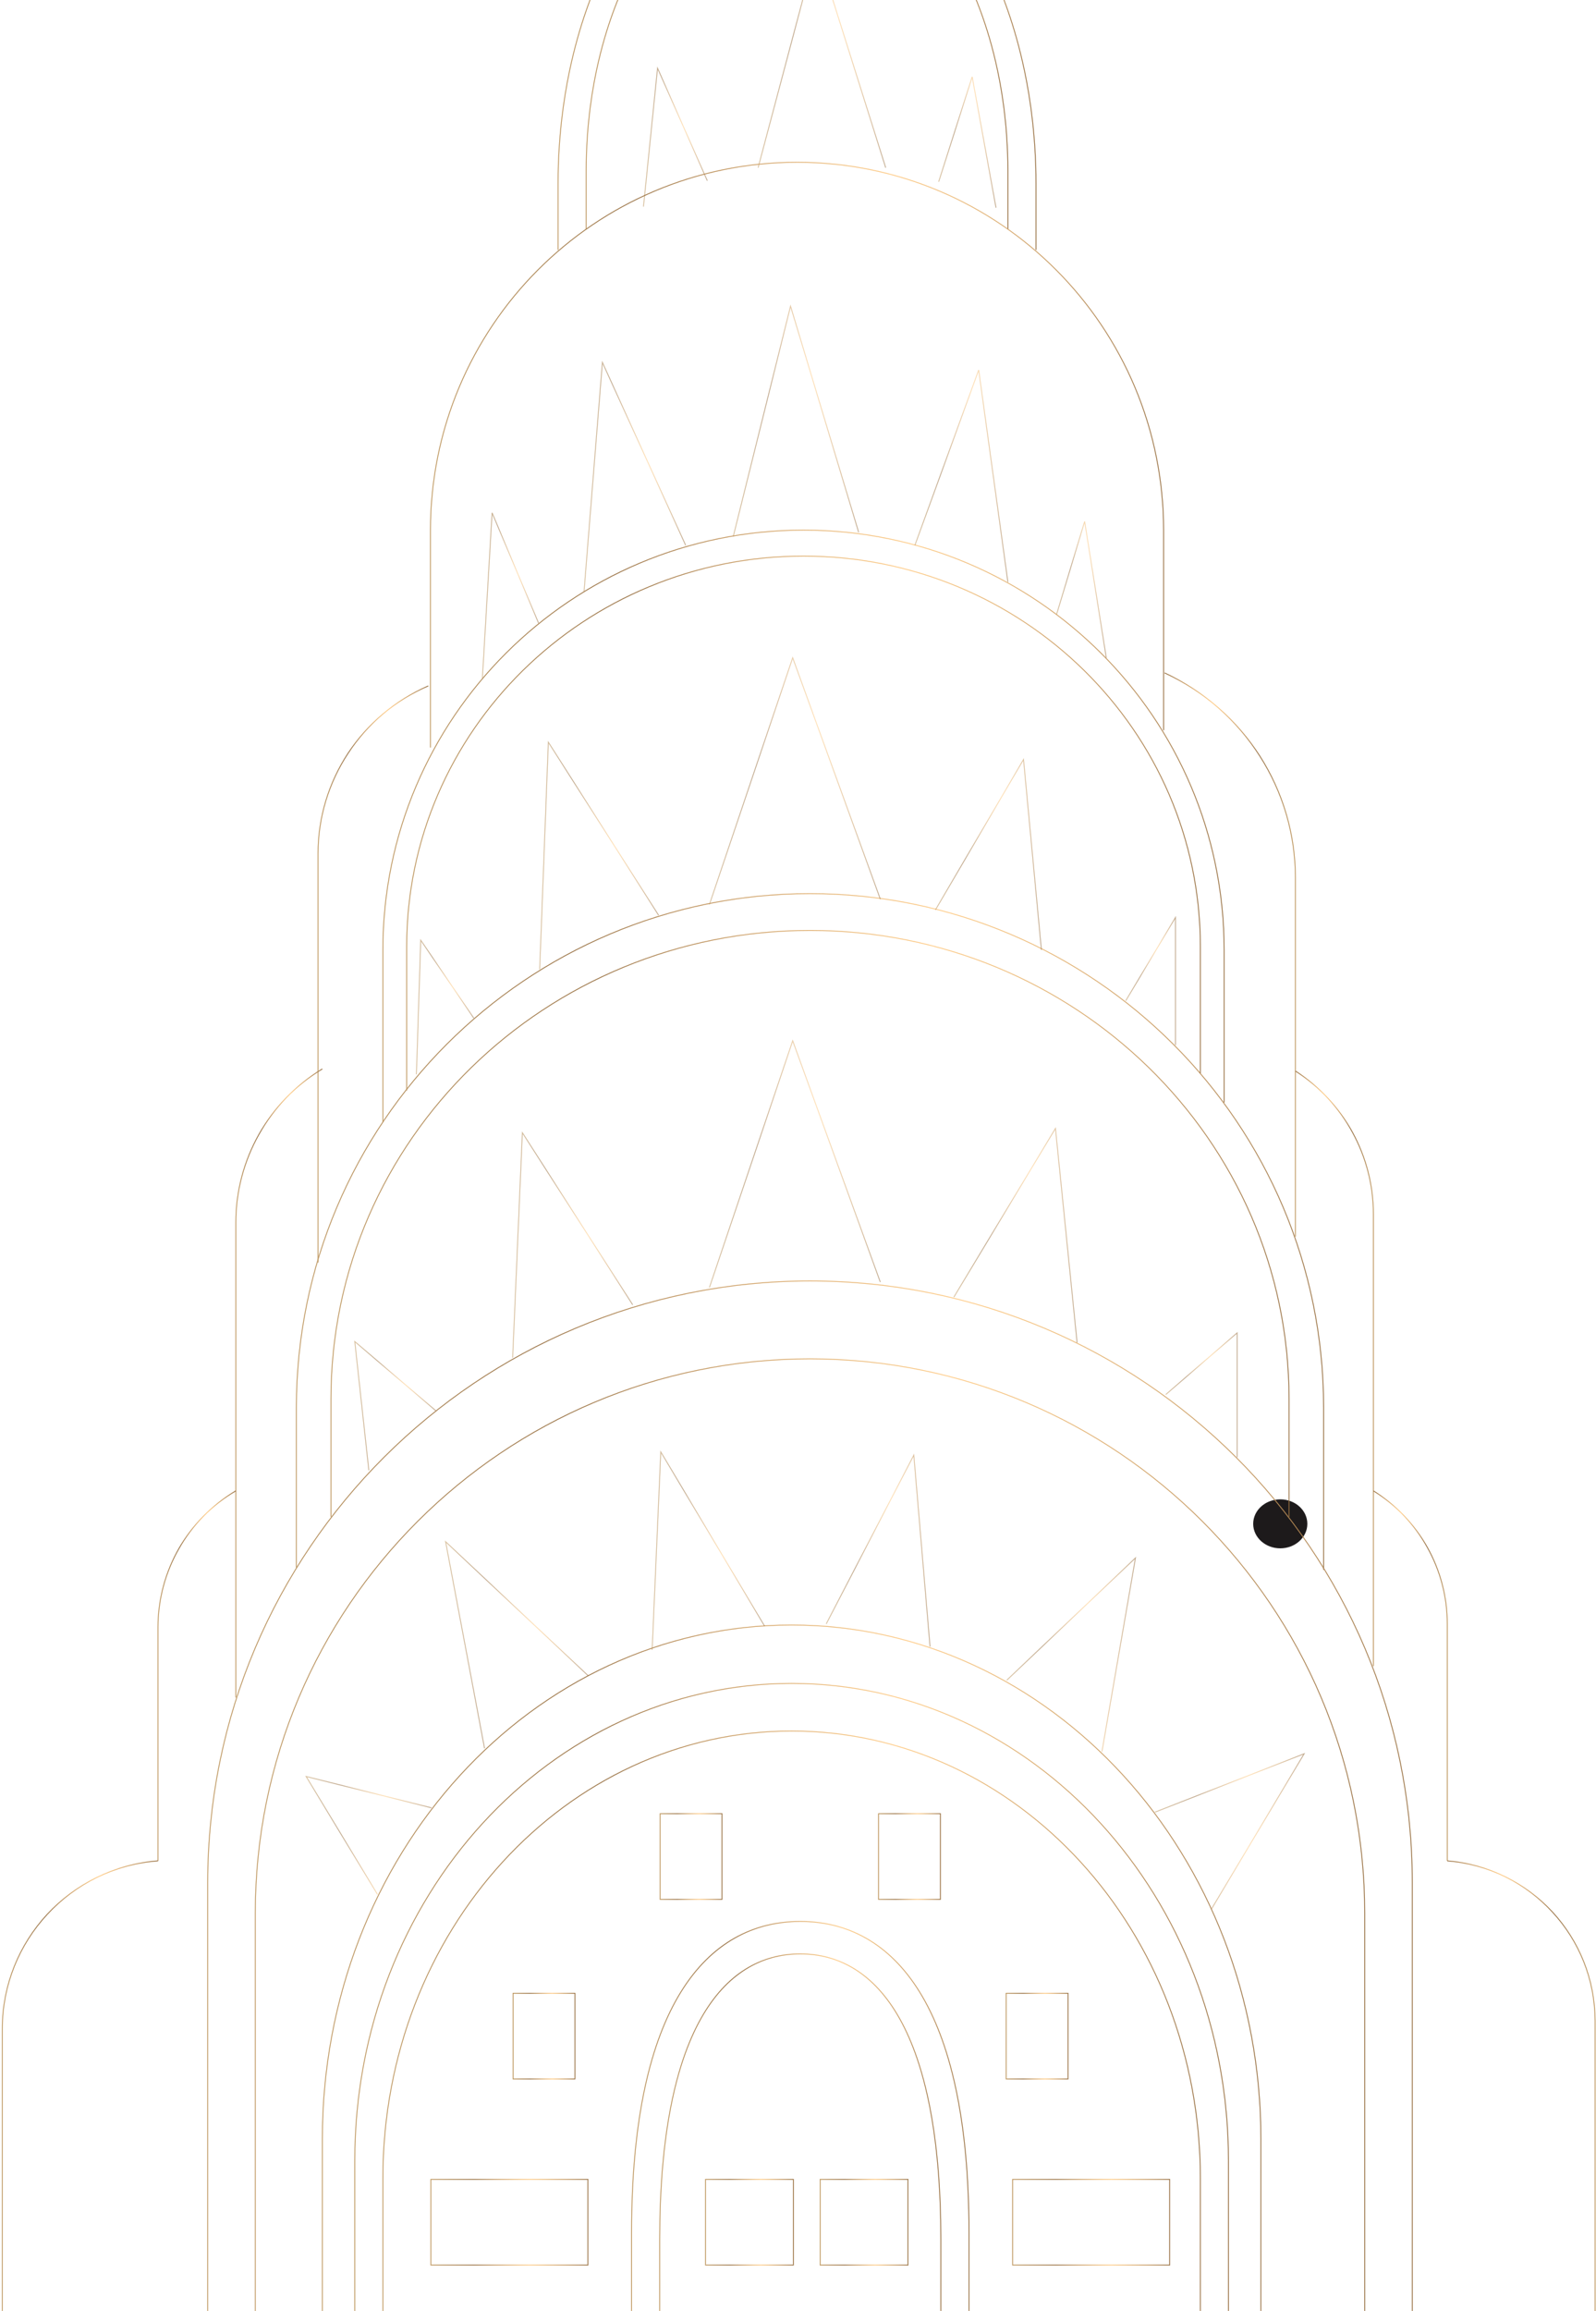 <svg width="738" height="1068" viewBox="0 0 738 1068" fill="none" xmlns="http://www.w3.org/2000/svg">
<path d="M258.05 115.5V85C258.05 -8.888 307.522 -85 368.55 -85C429.577 -85 479.05 -8.888 479.05 85V115.5" stroke="url(#paint0_linear)" stroke-width="0.4"/>
<path d="M271.05 106V79.075C271.05 -3.809 314.702 -71 368.55 -71C422.398 -71 466.05 -3.809 466.05 79.075V106" stroke="url(#paint1_linear)" stroke-width="0.4"/>
<g opacity="0.6" filter="url(#filter0_d)">
<path d="M286.55 95.5L293.05 31.5L316.05 83.5" stroke="url(#paint2_linear)" stroke-width="0.4"/>
</g>
<g opacity="0.6" filter="url(#filter1_d)">
<path d="M339.55 77.5L366.55 -24L398.55 77.5" stroke="url(#paint3_linear)" stroke-width="0.4"/>
</g>
<g opacity="0.6" filter="url(#filter2_d)">
<path d="M423.05 84L438.55 35.5L449.55 96" stroke="url(#paint4_linear)" stroke-width="0.4"/>
</g>
<ellipse cx="592.002" cy="704.246" rx="12.519" ry="11.32" fill="#1D1A1B"/>
<path d="M366.05 751C246.204 751 149.05 857.403 149.05 988.658V1503H583.05V988.658C583.05 857.403 485.896 751 366.05 751Z" stroke="url(#paint5_linear)" stroke-width="0.4"/>
<path d="M366.05 800C261.668 800 177.05 892.537 177.05 1006.69V1454H555.05V1006.69C555.05 892.537 470.432 800 366.05 800Z" stroke="url(#paint6_linear)" stroke-width="0.4"/>
<path d="M370.05 903C334.151 903 305.05 938.828 305.05 1035V1454H435.05V1035C435.05 938.828 405.948 903 370.05 903Z" stroke="url(#paint7_linear)" stroke-width="0.4"/>
<path d="M370.05 888C326.972 888 292.05 926.949 292.05 1031.5V1487H448.05V1031.5C448.05 926.949 413.128 888 370.05 888Z" stroke="url(#paint8_linear)" stroke-width="0.4"/>
<path d="M366.05 778C254.488 778 164.05 876.762 164.05 998.592V1476H568.05V998.592C568.05 876.762 477.611 778 366.05 778Z" stroke="url(#paint9_linear)" stroke-width="0.4"/>
<path d="M137.05 724.5V650.5C137.05 519.332 243.382 413 374.55 413C505.717 413 612.05 519.332 612.05 650.5V725.5" stroke="url(#paint10_linear)" stroke-width="0.4"/>
<path d="M153.05 701V646.37C153.05 526.872 252.219 430 374.55 430C496.881 430 596.05 526.872 596.05 646.37V701" stroke="url(#paint11_linear)" stroke-width="0.4"/>
<path d="M177.05 518.5V439C177.05 331.857 264.13 245 371.55 245C478.969 245 566.05 331.857 566.05 439V509.5" stroke="url(#paint12_linear)" stroke-width="0.4"/>
<path d="M188.05 504V437.449C188.05 337.79 270.206 257 371.55 257C472.894 257 555.05 337.79 555.05 437.449V496" stroke="url(#paint13_linear)" stroke-width="0.4"/>
<path d="M199.05 345.5V245C199.05 151.112 274.938 75 368.55 75C462.162 75 538.05 151.112 538.05 245V337.5" stroke="url(#paint14_linear)" stroke-width="0.4"/>
<path d="M374.55 592C220.738 592 96.05 716.465 96.05 870V1502.5H653.05V870C653.05 716.465 528.361 592 374.55 592Z" stroke="url(#paint15_linear)" stroke-width="0.4"/>
<path d="M374.55 628C232.889 628 118.05 742.691 118.05 884.169V1467H631.05V884.169C631.05 742.691 516.211 628 374.55 628Z" stroke="url(#paint16_linear)" stroke-width="0.4"/>
<path opacity="0.6" d="M174.55 875.5L141.55 821L199.55 835.5" stroke="url(#paint17_linear)" stroke-width="0.4"/>
<path opacity="0.6" d="M224.05 808L206.05 712.5L272.05 774.5" stroke="url(#paint18_linear)" stroke-width="0.4"/>
<path opacity="0.6" d="M301.55 762.5L305.55 671L353.55 751.5" stroke="url(#paint19_linear)" stroke-width="0.4"/>
<path opacity="0.6" d="M382.05 750.5L422.55 672.5L430.05 761" stroke="url(#paint20_linear)" stroke-width="0.4"/>
<path opacity="0.6" d="M465.55 776.5L525.05 720L509.55 809.5" stroke="url(#paint21_linear)" stroke-width="0.4"/>
<path opacity="0.6" d="M534.05 837.5L603.05 810.5L560.05 882.5" stroke="url(#paint22_linear)" stroke-width="0.4"/>
<path opacity="0.6" d="M328.05 595L366.55 481L407.05 592.5" stroke="url(#paint23_linear)" stroke-width="0.4"/>
<path opacity="0.6" d="M328.05 418L366.55 304L407.05 415.5" stroke="url(#paint24_linear)" stroke-width="0.4"/>
<path opacity="0.6" d="M237.05 627.5L241.55 523.5L292.55 603" stroke="url(#paint25_linear)" stroke-width="0.4"/>
<path opacity="0.6" d="M249.55 448L253.55 343L304.55 423" stroke="url(#paint26_linear)" stroke-width="0.4"/>
<path opacity="0.6" d="M441.05 599.5L488.05 521.5L498.05 620.5" stroke="url(#paint27_linear)" stroke-width="0.4"/>
<path opacity="0.6" d="M432.55 420.5L473.278 351L481.55 439" stroke="url(#paint28_linear)" stroke-width="0.4"/>
<path opacity="0.6" d="M539.05 644.5L572.05 616V673.5" stroke="url(#paint29_linear)" stroke-width="0.4"/>
<path opacity="0.6" d="M170.55 679.5L164.05 620L201.55 652" stroke="url(#paint30_linear)" stroke-width="0.4"/>
<path opacity="0.6" d="M192.55 496.5L194.55 434.5L219.05 470.5" stroke="url(#paint31_linear)" stroke-width="0.4"/>
<path opacity="0.6" d="M520.55 462.5L543.55 424V483" stroke="url(#paint32_linear)" stroke-width="0.4"/>
<path opacity="0.6" d="M270.05 273.5L278.55 167.5L317.05 252" stroke="url(#paint33_linear)" stroke-width="0.4"/>
<path opacity="0.6" d="M339.05 248L365.55 141.5L397.05 246" stroke="url(#paint34_linear)" stroke-width="0.4"/>
<path opacity="0.6" d="M423.05 252L452.55 171L466.05 269" stroke="url(#paint35_linear)" stroke-width="0.4"/>
<path opacity="0.6" d="M488.55 284L501.55 241L511.55 304" stroke="url(#paint36_linear)" stroke-width="0.4"/>
<path opacity="0.6" d="M223.05 313.5L227.55 237L249.05 288" stroke="url(#paint37_linear)" stroke-width="0.4"/>
<rect x="305.25" y="838.2" width="28.6" height="39.6" stroke="url(#paint38_linear)" stroke-width="0.4"/>
<rect x="237.25" y="921.2" width="28.6" height="39.6" stroke="url(#paint39_linear)" stroke-width="0.4"/>
<rect x="199.25" y="1007.2" width="72.6" height="39.6" stroke="url(#paint40_linear)" stroke-width="0.4"/>
<rect x="468.25" y="1007.2" width="72.6" height="39.6" stroke="url(#paint41_linear)" stroke-width="0.4"/>
<rect x="465.25" y="921.2" width="28.6" height="39.6" stroke="url(#paint42_linear)" stroke-width="0.4"/>
<rect x="326.25" y="1007.2" width="40.6" height="39.6" stroke="url(#paint43_linear)" stroke-width="0.4"/>
<rect x="379.25" y="1007.2" width="40.6" height="39.6" stroke="url(#paint44_linear)" stroke-width="0.4"/>
<rect x="406.25" y="838.2" width="28.6" height="39.6" stroke="url(#paint45_linear)" stroke-width="0.4"/>
<path d="M198.05 317V317C167.097 330.352 147.05 360.833 147.05 394.543V583.5" stroke="url(#paint46_linear)" stroke-width="0.4"/>
<path d="M149.05 494V494C124.218 509.047 109.05 535.972 109.05 565.007V784.5" stroke="url(#paint47_linear)" stroke-width="0.4"/>
<path d="M109.05 689V689C86.74 702.172 73.05 726.152 73.05 752.06V860" stroke="url(#paint48_linear)" stroke-width="0.4"/>
<path d="M73.05 860V860C32.428 863.103 1.05 896.969 1.05 937.71V1503" stroke="url(#paint49_linear)" stroke-width="0.4"/>
<path d="M538.539 311V311C575.404 328.073 598.998 365.002 598.998 405.628V571.5" stroke="url(#paint50_linear)" stroke-width="0.4"/>
<path d="M599.05 495V495C621.502 509.486 635.066 534.379 635.066 561.099V770" stroke="url(#paint51_linear)" stroke-width="0.4"/>
<path d="M635.067 689V689C656.316 702.218 669.236 725.47 669.236 750.495V860" stroke="url(#paint52_linear)" stroke-width="0.4"/>
<path d="M669.236 860V860C707.835 863.106 737.575 895.337 737.575 934.06V1503" stroke="url(#paint53_linear)" stroke-width="0.4"/>
<defs>
<filter id="filter0_d" x="281.351" y="14.728" width="61.882" height="96.792" filterUnits="userSpaceOnUse" color-interpolation-filters="sRGB">
<feFlood flood-opacity="0" result="BackgroundImageFix"/>
<feColorMatrix in="SourceAlpha" type="matrix" values="0 0 0 0 0 0 0 0 0 0 0 0 0 0 0 0 0 0 127 0"/>
<feOffset dx="11"/>
<feGaussianBlur stdDeviation="8"/>
<feColorMatrix type="matrix" values="0 0 0 0 1 0 0 0 0 0.796 0 0 0 0 0.522 0 0 0 1 0"/>
<feBlend mode="normal" in2="BackgroundImageFix" result="effect1_dropShadow"/>
<feBlend mode="normal" in="SourceGraphic" in2="effect1_dropShadow" result="shape"/>
</filter>
<filter id="filter1_d" x="334.356" y="-40.717" width="91.384" height="134.277" filterUnits="userSpaceOnUse" color-interpolation-filters="sRGB">
<feFlood flood-opacity="0" result="BackgroundImageFix"/>
<feColorMatrix in="SourceAlpha" type="matrix" values="0 0 0 0 0 0 0 0 0 0 0 0 0 0 0 0 0 0 127 0"/>
<feOffset dx="11"/>
<feGaussianBlur stdDeviation="8"/>
<feColorMatrix type="matrix" values="0 0 0 0 1 0 0 0 0 0.796 0 0 0 0 0.522 0 0 0 1 0"/>
<feBlend mode="normal" in2="BackgroundImageFix" result="effect1_dropShadow"/>
<feBlend mode="normal" in="SourceGraphic" in2="effect1_dropShadow" result="shape"/>
</filter>
<filter id="filter2_d" x="417.859" y="19.439" width="58.887" height="92.597" filterUnits="userSpaceOnUse" color-interpolation-filters="sRGB">
<feFlood flood-opacity="0" result="BackgroundImageFix"/>
<feColorMatrix in="SourceAlpha" type="matrix" values="0 0 0 0 0 0 0 0 0 0 0 0 0 0 0 0 0 0 127 0"/>
<feOffset dx="11"/>
<feGaussianBlur stdDeviation="8"/>
<feColorMatrix type="matrix" values="0 0 0 0 1 0 0 0 0 0.796 0 0 0 0 0.522 0 0 0 1 0"/>
<feBlend mode="normal" in2="BackgroundImageFix" result="effect1_dropShadow"/>
<feBlend mode="normal" in="SourceGraphic" in2="effect1_dropShadow" result="shape"/>
</filter>
<linearGradient id="paint0_linear" x1="258.05" y1="15.25" x2="479.05" y2="15.25" gradientUnits="userSpaceOnUse">
<stop stop-color="#BE965D"/>
<stop offset="0.278" stop-color="#976F40"/>
<stop offset="0.426" stop-color="#C99B61"/>
<stop offset="0.558" stop-color="#F0BE7B"/>
<stop offset="0.627" stop-color="#FFCB85"/>
<stop offset="0.709" stop-color="#EEBC79"/>
<stop offset="0.869" stop-color="#C0935B"/>
<stop offset="1" stop-color="#976F40"/>
</linearGradient>
<linearGradient id="paint1_linear" x1="271.05" y1="17.5" x2="466.05" y2="17.5" gradientUnits="userSpaceOnUse">
<stop stop-color="#BE965D"/>
<stop offset="0.278" stop-color="#976F40"/>
<stop offset="0.426" stop-color="#C99B61"/>
<stop offset="0.558" stop-color="#F0BE7B"/>
<stop offset="0.627" stop-color="#FFCB85"/>
<stop offset="0.709" stop-color="#EEBC79"/>
<stop offset="0.869" stop-color="#C0935B"/>
<stop offset="1" stop-color="#976F40"/>
</linearGradient>
<linearGradient id="paint2_linear" x1="286.55" y1="63.5" x2="316.05" y2="63.5" gradientUnits="userSpaceOnUse">
<stop stop-color="#BE965D"/>
<stop offset="0.278" stop-color="#976F40"/>
<stop offset="0.426" stop-color="#C99B61"/>
<stop offset="0.558" stop-color="#F0BE7B"/>
<stop offset="0.627" stop-color="#FFCB85"/>
<stop offset="0.709" stop-color="#EEBC79"/>
<stop offset="0.869" stop-color="#C0935B"/>
<stop offset="1" stop-color="#976F40"/>
</linearGradient>
<linearGradient id="paint3_linear" x1="339.55" y1="26.75" x2="398.55" y2="26.75" gradientUnits="userSpaceOnUse">
<stop stop-color="#BE965D"/>
<stop offset="0.278" stop-color="#976F40"/>
<stop offset="0.426" stop-color="#C99B61"/>
<stop offset="0.558" stop-color="#F0BE7B"/>
<stop offset="0.627" stop-color="#FFCB85"/>
<stop offset="0.709" stop-color="#EEBC79"/>
<stop offset="0.869" stop-color="#C0935B"/>
<stop offset="1" stop-color="#976F40"/>
</linearGradient>
<linearGradient id="paint4_linear" x1="423.05" y1="65.75" x2="449.55" y2="65.75" gradientUnits="userSpaceOnUse">
<stop stop-color="#BE965D"/>
<stop offset="0.278" stop-color="#976F40"/>
<stop offset="0.426" stop-color="#C99B61"/>
<stop offset="0.558" stop-color="#F0BE7B"/>
<stop offset="0.627" stop-color="#FFCB85"/>
<stop offset="0.709" stop-color="#EEBC79"/>
<stop offset="0.869" stop-color="#C0935B"/>
<stop offset="1" stop-color="#976F40"/>
</linearGradient>
<linearGradient id="paint5_linear" x1="149.05" y1="1127" x2="583.05" y2="1127" gradientUnits="userSpaceOnUse">
<stop stop-color="#BE965D"/>
<stop offset="0.278" stop-color="#976F40"/>
<stop offset="0.426" stop-color="#C99B61"/>
<stop offset="0.558" stop-color="#F0BE7B"/>
<stop offset="0.627" stop-color="#FFCB85"/>
<stop offset="0.709" stop-color="#EEBC79"/>
<stop offset="0.869" stop-color="#C0935B"/>
<stop offset="1" stop-color="#976F40"/>
</linearGradient>
<linearGradient id="paint6_linear" x1="177.05" y1="1127" x2="555.05" y2="1127" gradientUnits="userSpaceOnUse">
<stop stop-color="#BE965D"/>
<stop offset="0.278" stop-color="#976F40"/>
<stop offset="0.426" stop-color="#C99B61"/>
<stop offset="0.558" stop-color="#F0BE7B"/>
<stop offset="0.627" stop-color="#FFCB85"/>
<stop offset="0.709" stop-color="#EEBC79"/>
<stop offset="0.869" stop-color="#C0935B"/>
<stop offset="1" stop-color="#976F40"/>
</linearGradient>
<linearGradient id="paint7_linear" x1="305.05" y1="1178.5" x2="435.05" y2="1178.5" gradientUnits="userSpaceOnUse">
<stop stop-color="#BE965D"/>
<stop offset="0.278" stop-color="#976F40"/>
<stop offset="0.426" stop-color="#C99B61"/>
<stop offset="0.558" stop-color="#F0BE7B"/>
<stop offset="0.627" stop-color="#FFCB85"/>
<stop offset="0.709" stop-color="#EEBC79"/>
<stop offset="0.869" stop-color="#C0935B"/>
<stop offset="1" stop-color="#976F40"/>
</linearGradient>
<linearGradient id="paint8_linear" x1="292.05" y1="1187.5" x2="448.05" y2="1187.5" gradientUnits="userSpaceOnUse">
<stop stop-color="#BE965D"/>
<stop offset="0.278" stop-color="#976F40"/>
<stop offset="0.426" stop-color="#C99B61"/>
<stop offset="0.558" stop-color="#F0BE7B"/>
<stop offset="0.627" stop-color="#FFCB85"/>
<stop offset="0.709" stop-color="#EEBC79"/>
<stop offset="0.869" stop-color="#C0935B"/>
<stop offset="1" stop-color="#976F40"/>
</linearGradient>
<linearGradient id="paint9_linear" x1="164.05" y1="1127" x2="568.05" y2="1127" gradientUnits="userSpaceOnUse">
<stop stop-color="#BE965D"/>
<stop offset="0.278" stop-color="#976F40"/>
<stop offset="0.426" stop-color="#C99B61"/>
<stop offset="0.558" stop-color="#F0BE7B"/>
<stop offset="0.627" stop-color="#FFCB85"/>
<stop offset="0.709" stop-color="#EEBC79"/>
<stop offset="0.869" stop-color="#C0935B"/>
<stop offset="1" stop-color="#976F40"/>
</linearGradient>
<linearGradient id="paint10_linear" x1="137.05" y1="569.25" x2="612.05" y2="569.25" gradientUnits="userSpaceOnUse">
<stop stop-color="#BE965D"/>
<stop offset="0.278" stop-color="#976F40"/>
<stop offset="0.426" stop-color="#C99B61"/>
<stop offset="0.558" stop-color="#F0BE7B"/>
<stop offset="0.627" stop-color="#FFCB85"/>
<stop offset="0.709" stop-color="#EEBC79"/>
<stop offset="0.869" stop-color="#C0935B"/>
<stop offset="1" stop-color="#976F40"/>
</linearGradient>
<linearGradient id="paint11_linear" x1="153.05" y1="565.5" x2="596.05" y2="565.5" gradientUnits="userSpaceOnUse">
<stop stop-color="#BE965D"/>
<stop offset="0.278" stop-color="#976F40"/>
<stop offset="0.426" stop-color="#C99B61"/>
<stop offset="0.558" stop-color="#F0BE7B"/>
<stop offset="0.627" stop-color="#FFCB85"/>
<stop offset="0.709" stop-color="#EEBC79"/>
<stop offset="0.869" stop-color="#C0935B"/>
<stop offset="1" stop-color="#976F40"/>
</linearGradient>
<linearGradient id="paint12_linear" x1="177.05" y1="381.75" x2="566.05" y2="381.75" gradientUnits="userSpaceOnUse">
<stop stop-color="#BE965D"/>
<stop offset="0.278" stop-color="#976F40"/>
<stop offset="0.426" stop-color="#C99B61"/>
<stop offset="0.558" stop-color="#F0BE7B"/>
<stop offset="0.627" stop-color="#FFCB85"/>
<stop offset="0.709" stop-color="#EEBC79"/>
<stop offset="0.869" stop-color="#C0935B"/>
<stop offset="1" stop-color="#976F40"/>
</linearGradient>
<linearGradient id="paint13_linear" x1="188.05" y1="380.5" x2="555.05" y2="380.5" gradientUnits="userSpaceOnUse">
<stop stop-color="#BE965D"/>
<stop offset="0.278" stop-color="#976F40"/>
<stop offset="0.426" stop-color="#C99B61"/>
<stop offset="0.558" stop-color="#F0BE7B"/>
<stop offset="0.627" stop-color="#FFCB85"/>
<stop offset="0.709" stop-color="#EEBC79"/>
<stop offset="0.869" stop-color="#C0935B"/>
<stop offset="1" stop-color="#976F40"/>
</linearGradient>
<linearGradient id="paint14_linear" x1="199.05" y1="210.25" x2="538.05" y2="210.25" gradientUnits="userSpaceOnUse">
<stop stop-color="#BE965D"/>
<stop offset="0.278" stop-color="#976F40"/>
<stop offset="0.426" stop-color="#C99B61"/>
<stop offset="0.558" stop-color="#F0BE7B"/>
<stop offset="0.627" stop-color="#FFCB85"/>
<stop offset="0.709" stop-color="#EEBC79"/>
<stop offset="0.869" stop-color="#C0935B"/>
<stop offset="1" stop-color="#976F40"/>
</linearGradient>
<linearGradient id="paint15_linear" x1="96.05" y1="1047.25" x2="653.05" y2="1047.25" gradientUnits="userSpaceOnUse">
<stop stop-color="#BE965D"/>
<stop offset="0.278" stop-color="#976F40"/>
<stop offset="0.426" stop-color="#C99B61"/>
<stop offset="0.558" stop-color="#F0BE7B"/>
<stop offset="0.627" stop-color="#FFCB85"/>
<stop offset="0.709" stop-color="#EEBC79"/>
<stop offset="0.869" stop-color="#C0935B"/>
<stop offset="1" stop-color="#976F40"/>
</linearGradient>
<linearGradient id="paint16_linear" x1="118.05" y1="1047.5" x2="631.05" y2="1047.5" gradientUnits="userSpaceOnUse">
<stop stop-color="#BE965D"/>
<stop offset="0.278" stop-color="#976F40"/>
<stop offset="0.426" stop-color="#C99B61"/>
<stop offset="0.558" stop-color="#F0BE7B"/>
<stop offset="0.627" stop-color="#FFCB85"/>
<stop offset="0.709" stop-color="#EEBC79"/>
<stop offset="0.869" stop-color="#C0935B"/>
<stop offset="1" stop-color="#976F40"/>
</linearGradient>
<linearGradient id="paint17_linear" x1="141.55" y1="848.25" x2="199.55" y2="848.25" gradientUnits="userSpaceOnUse">
<stop stop-color="#BE965D"/>
<stop offset="0.278" stop-color="#976F40"/>
<stop offset="0.426" stop-color="#C99B61"/>
<stop offset="0.558" stop-color="#F0BE7B"/>
<stop offset="0.627" stop-color="#FFCB85"/>
<stop offset="0.709" stop-color="#EEBC79"/>
<stop offset="0.869" stop-color="#C0935B"/>
<stop offset="1" stop-color="#976F40"/>
</linearGradient>
<linearGradient id="paint18_linear" x1="206.05" y1="760.25" x2="272.05" y2="760.25" gradientUnits="userSpaceOnUse">
<stop stop-color="#BE965D"/>
<stop offset="0.278" stop-color="#976F40"/>
<stop offset="0.426" stop-color="#C99B61"/>
<stop offset="0.558" stop-color="#F0BE7B"/>
<stop offset="0.627" stop-color="#FFCB85"/>
<stop offset="0.709" stop-color="#EEBC79"/>
<stop offset="0.869" stop-color="#C0935B"/>
<stop offset="1" stop-color="#976F40"/>
</linearGradient>
<linearGradient id="paint19_linear" x1="301.55" y1="716.75" x2="353.55" y2="716.75" gradientUnits="userSpaceOnUse">
<stop stop-color="#BE965D"/>
<stop offset="0.278" stop-color="#976F40"/>
<stop offset="0.426" stop-color="#C99B61"/>
<stop offset="0.558" stop-color="#F0BE7B"/>
<stop offset="0.627" stop-color="#FFCB85"/>
<stop offset="0.709" stop-color="#EEBC79"/>
<stop offset="0.869" stop-color="#C0935B"/>
<stop offset="1" stop-color="#976F40"/>
</linearGradient>
<linearGradient id="paint20_linear" x1="382.05" y1="716.75" x2="430.05" y2="716.75" gradientUnits="userSpaceOnUse">
<stop stop-color="#BE965D"/>
<stop offset="0.278" stop-color="#976F40"/>
<stop offset="0.426" stop-color="#C99B61"/>
<stop offset="0.558" stop-color="#F0BE7B"/>
<stop offset="0.627" stop-color="#FFCB85"/>
<stop offset="0.709" stop-color="#EEBC79"/>
<stop offset="0.869" stop-color="#C0935B"/>
<stop offset="1" stop-color="#976F40"/>
</linearGradient>
<linearGradient id="paint21_linear" x1="465.55" y1="764.75" x2="525.05" y2="764.75" gradientUnits="userSpaceOnUse">
<stop stop-color="#BE965D"/>
<stop offset="0.278" stop-color="#976F40"/>
<stop offset="0.426" stop-color="#C99B61"/>
<stop offset="0.558" stop-color="#F0BE7B"/>
<stop offset="0.627" stop-color="#FFCB85"/>
<stop offset="0.709" stop-color="#EEBC79"/>
<stop offset="0.869" stop-color="#C0935B"/>
<stop offset="1" stop-color="#976F40"/>
</linearGradient>
<linearGradient id="paint22_linear" x1="534.05" y1="846.5" x2="603.05" y2="846.5" gradientUnits="userSpaceOnUse">
<stop stop-color="#BE965D"/>
<stop offset="0.278" stop-color="#976F40"/>
<stop offset="0.426" stop-color="#C99B61"/>
<stop offset="0.558" stop-color="#F0BE7B"/>
<stop offset="0.627" stop-color="#FFCB85"/>
<stop offset="0.709" stop-color="#EEBC79"/>
<stop offset="0.869" stop-color="#C0935B"/>
<stop offset="1" stop-color="#976F40"/>
</linearGradient>
<linearGradient id="paint23_linear" x1="328.05" y1="538" x2="407.05" y2="538" gradientUnits="userSpaceOnUse">
<stop stop-color="#BE965D"/>
<stop offset="0.278" stop-color="#976F40"/>
<stop offset="0.426" stop-color="#C99B61"/>
<stop offset="0.558" stop-color="#F0BE7B"/>
<stop offset="0.627" stop-color="#FFCB85"/>
<stop offset="0.709" stop-color="#EEBC79"/>
<stop offset="0.869" stop-color="#C0935B"/>
<stop offset="1" stop-color="#976F40"/>
</linearGradient>
<linearGradient id="paint24_linear" x1="328.05" y1="361" x2="407.05" y2="361" gradientUnits="userSpaceOnUse">
<stop stop-color="#BE965D"/>
<stop offset="0.278" stop-color="#976F40"/>
<stop offset="0.426" stop-color="#C99B61"/>
<stop offset="0.558" stop-color="#F0BE7B"/>
<stop offset="0.627" stop-color="#FFCB85"/>
<stop offset="0.709" stop-color="#EEBC79"/>
<stop offset="0.869" stop-color="#C0935B"/>
<stop offset="1" stop-color="#976F40"/>
</linearGradient>
<linearGradient id="paint25_linear" x1="237.05" y1="575.5" x2="292.55" y2="575.5" gradientUnits="userSpaceOnUse">
<stop stop-color="#BE965D"/>
<stop offset="0.278" stop-color="#976F40"/>
<stop offset="0.426" stop-color="#C99B61"/>
<stop offset="0.558" stop-color="#F0BE7B"/>
<stop offset="0.627" stop-color="#FFCB85"/>
<stop offset="0.709" stop-color="#EEBC79"/>
<stop offset="0.869" stop-color="#C0935B"/>
<stop offset="1" stop-color="#976F40"/>
</linearGradient>
<linearGradient id="paint26_linear" x1="249.55" y1="395.5" x2="304.55" y2="395.5" gradientUnits="userSpaceOnUse">
<stop stop-color="#BE965D"/>
<stop offset="0.278" stop-color="#976F40"/>
<stop offset="0.426" stop-color="#C99B61"/>
<stop offset="0.558" stop-color="#F0BE7B"/>
<stop offset="0.627" stop-color="#FFCB85"/>
<stop offset="0.709" stop-color="#EEBC79"/>
<stop offset="0.869" stop-color="#C0935B"/>
<stop offset="1" stop-color="#976F40"/>
</linearGradient>
<linearGradient id="paint27_linear" x1="441.05" y1="571" x2="498.05" y2="571" gradientUnits="userSpaceOnUse">
<stop stop-color="#BE965D"/>
<stop offset="0.278" stop-color="#976F40"/>
<stop offset="0.426" stop-color="#C99B61"/>
<stop offset="0.558" stop-color="#F0BE7B"/>
<stop offset="0.627" stop-color="#FFCB85"/>
<stop offset="0.709" stop-color="#EEBC79"/>
<stop offset="0.869" stop-color="#C0935B"/>
<stop offset="1" stop-color="#976F40"/>
</linearGradient>
<linearGradient id="paint28_linear" x1="432.55" y1="395" x2="481.55" y2="395" gradientUnits="userSpaceOnUse">
<stop stop-color="#BE965D"/>
<stop offset="0.278" stop-color="#976F40"/>
<stop offset="0.426" stop-color="#C99B61"/>
<stop offset="0.558" stop-color="#F0BE7B"/>
<stop offset="0.627" stop-color="#FFCB85"/>
<stop offset="0.709" stop-color="#EEBC79"/>
<stop offset="0.869" stop-color="#C0935B"/>
<stop offset="1" stop-color="#976F40"/>
</linearGradient>
<linearGradient id="paint29_linear" x1="539.05" y1="644.75" x2="572.05" y2="644.75" gradientUnits="userSpaceOnUse">
<stop stop-color="#BE965D"/>
<stop offset="0.278" stop-color="#976F40"/>
<stop offset="0.426" stop-color="#C99B61"/>
<stop offset="0.558" stop-color="#F0BE7B"/>
<stop offset="0.627" stop-color="#FFCB85"/>
<stop offset="0.709" stop-color="#EEBC79"/>
<stop offset="0.869" stop-color="#C0935B"/>
<stop offset="1" stop-color="#976F40"/>
</linearGradient>
<linearGradient id="paint30_linear" x1="164.05" y1="649.75" x2="201.55" y2="649.75" gradientUnits="userSpaceOnUse">
<stop stop-color="#BE965D"/>
<stop offset="0.278" stop-color="#976F40"/>
<stop offset="0.426" stop-color="#C99B61"/>
<stop offset="0.558" stop-color="#F0BE7B"/>
<stop offset="0.627" stop-color="#FFCB85"/>
<stop offset="0.709" stop-color="#EEBC79"/>
<stop offset="0.869" stop-color="#C0935B"/>
<stop offset="1" stop-color="#976F40"/>
</linearGradient>
<linearGradient id="paint31_linear" x1="192.55" y1="465.5" x2="219.05" y2="465.5" gradientUnits="userSpaceOnUse">
<stop stop-color="#BE965D"/>
<stop offset="0.278" stop-color="#976F40"/>
<stop offset="0.426" stop-color="#C99B61"/>
<stop offset="0.558" stop-color="#F0BE7B"/>
<stop offset="0.627" stop-color="#FFCB85"/>
<stop offset="0.709" stop-color="#EEBC79"/>
<stop offset="0.869" stop-color="#C0935B"/>
<stop offset="1" stop-color="#976F40"/>
</linearGradient>
<linearGradient id="paint32_linear" x1="520.55" y1="453.5" x2="543.55" y2="453.5" gradientUnits="userSpaceOnUse">
<stop stop-color="#BE965D"/>
<stop offset="0.278" stop-color="#976F40"/>
<stop offset="0.426" stop-color="#C99B61"/>
<stop offset="0.558" stop-color="#F0BE7B"/>
<stop offset="0.627" stop-color="#FFCB85"/>
<stop offset="0.709" stop-color="#EEBC79"/>
<stop offset="0.869" stop-color="#C0935B"/>
<stop offset="1" stop-color="#976F40"/>
</linearGradient>
<linearGradient id="paint33_linear" x1="270.05" y1="220.5" x2="317.05" y2="220.5" gradientUnits="userSpaceOnUse">
<stop stop-color="#BE965D"/>
<stop offset="0.278" stop-color="#976F40"/>
<stop offset="0.426" stop-color="#C99B61"/>
<stop offset="0.558" stop-color="#F0BE7B"/>
<stop offset="0.627" stop-color="#FFCB85"/>
<stop offset="0.709" stop-color="#EEBC79"/>
<stop offset="0.869" stop-color="#C0935B"/>
<stop offset="1" stop-color="#976F40"/>
</linearGradient>
<linearGradient id="paint34_linear" x1="339.05" y1="194.75" x2="397.05" y2="194.75" gradientUnits="userSpaceOnUse">
<stop stop-color="#BE965D"/>
<stop offset="0.278" stop-color="#976F40"/>
<stop offset="0.426" stop-color="#C99B61"/>
<stop offset="0.558" stop-color="#F0BE7B"/>
<stop offset="0.627" stop-color="#FFCB85"/>
<stop offset="0.709" stop-color="#EEBC79"/>
<stop offset="0.869" stop-color="#C0935B"/>
<stop offset="1" stop-color="#976F40"/>
</linearGradient>
<linearGradient id="paint35_linear" x1="423.05" y1="220" x2="466.05" y2="220" gradientUnits="userSpaceOnUse">
<stop stop-color="#BE965D"/>
<stop offset="0.278" stop-color="#976F40"/>
<stop offset="0.426" stop-color="#C99B61"/>
<stop offset="0.558" stop-color="#F0BE7B"/>
<stop offset="0.627" stop-color="#FFCB85"/>
<stop offset="0.709" stop-color="#EEBC79"/>
<stop offset="0.869" stop-color="#C0935B"/>
<stop offset="1" stop-color="#976F40"/>
</linearGradient>
<linearGradient id="paint36_linear" x1="488.55" y1="272.5" x2="511.55" y2="272.5" gradientUnits="userSpaceOnUse">
<stop stop-color="#BE965D"/>
<stop offset="0.278" stop-color="#976F40"/>
<stop offset="0.426" stop-color="#C99B61"/>
<stop offset="0.558" stop-color="#F0BE7B"/>
<stop offset="0.627" stop-color="#FFCB85"/>
<stop offset="0.709" stop-color="#EEBC79"/>
<stop offset="0.869" stop-color="#C0935B"/>
<stop offset="1" stop-color="#976F40"/>
</linearGradient>
<linearGradient id="paint37_linear" x1="223.05" y1="275.25" x2="249.05" y2="275.25" gradientUnits="userSpaceOnUse">
<stop stop-color="#BE965D"/>
<stop offset="0.278" stop-color="#976F40"/>
<stop offset="0.426" stop-color="#C99B61"/>
<stop offset="0.558" stop-color="#F0BE7B"/>
<stop offset="0.627" stop-color="#FFCB85"/>
<stop offset="0.709" stop-color="#EEBC79"/>
<stop offset="0.869" stop-color="#C0935B"/>
<stop offset="1" stop-color="#976F40"/>
</linearGradient>
<linearGradient id="paint38_linear" x1="305.05" y1="858" x2="334.05" y2="858" gradientUnits="userSpaceOnUse">
<stop stop-color="#BE965D"/>
<stop offset="0.278" stop-color="#976F40"/>
<stop offset="0.426" stop-color="#C99B61"/>
<stop offset="0.558" stop-color="#F0BE7B"/>
<stop offset="0.627" stop-color="#FFCB85"/>
<stop offset="0.709" stop-color="#EEBC79"/>
<stop offset="0.869" stop-color="#C0935B"/>
<stop offset="1" stop-color="#976F40"/>
</linearGradient>
<linearGradient id="paint39_linear" x1="237.05" y1="941" x2="266.05" y2="941" gradientUnits="userSpaceOnUse">
<stop stop-color="#BE965D"/>
<stop offset="0.278" stop-color="#976F40"/>
<stop offset="0.426" stop-color="#C99B61"/>
<stop offset="0.558" stop-color="#F0BE7B"/>
<stop offset="0.627" stop-color="#FFCB85"/>
<stop offset="0.709" stop-color="#EEBC79"/>
<stop offset="0.869" stop-color="#C0935B"/>
<stop offset="1" stop-color="#976F40"/>
</linearGradient>
<linearGradient id="paint40_linear" x1="199.05" y1="1027" x2="272.05" y2="1027" gradientUnits="userSpaceOnUse">
<stop stop-color="#BE965D"/>
<stop offset="0.278" stop-color="#976F40"/>
<stop offset="0.426" stop-color="#C99B61"/>
<stop offset="0.558" stop-color="#F0BE7B"/>
<stop offset="0.627" stop-color="#FFCB85"/>
<stop offset="0.709" stop-color="#EEBC79"/>
<stop offset="0.869" stop-color="#C0935B"/>
<stop offset="1" stop-color="#976F40"/>
</linearGradient>
<linearGradient id="paint41_linear" x1="468.05" y1="1027" x2="541.05" y2="1027" gradientUnits="userSpaceOnUse">
<stop stop-color="#BE965D"/>
<stop offset="0.278" stop-color="#976F40"/>
<stop offset="0.426" stop-color="#C99B61"/>
<stop offset="0.558" stop-color="#F0BE7B"/>
<stop offset="0.627" stop-color="#FFCB85"/>
<stop offset="0.709" stop-color="#EEBC79"/>
<stop offset="0.869" stop-color="#C0935B"/>
<stop offset="1" stop-color="#976F40"/>
</linearGradient>
<linearGradient id="paint42_linear" x1="465.05" y1="941" x2="494.05" y2="941" gradientUnits="userSpaceOnUse">
<stop stop-color="#BE965D"/>
<stop offset="0.278" stop-color="#976F40"/>
<stop offset="0.426" stop-color="#C99B61"/>
<stop offset="0.558" stop-color="#F0BE7B"/>
<stop offset="0.627" stop-color="#FFCB85"/>
<stop offset="0.709" stop-color="#EEBC79"/>
<stop offset="0.869" stop-color="#C0935B"/>
<stop offset="1" stop-color="#976F40"/>
</linearGradient>
<linearGradient id="paint43_linear" x1="326.05" y1="1027" x2="367.05" y2="1027" gradientUnits="userSpaceOnUse">
<stop stop-color="#BE965D"/>
<stop offset="0.278" stop-color="#976F40"/>
<stop offset="0.426" stop-color="#C99B61"/>
<stop offset="0.558" stop-color="#F0BE7B"/>
<stop offset="0.627" stop-color="#FFCB85"/>
<stop offset="0.709" stop-color="#EEBC79"/>
<stop offset="0.869" stop-color="#C0935B"/>
<stop offset="1" stop-color="#976F40"/>
</linearGradient>
<linearGradient id="paint44_linear" x1="379.05" y1="1027" x2="420.05" y2="1027" gradientUnits="userSpaceOnUse">
<stop stop-color="#BE965D"/>
<stop offset="0.278" stop-color="#976F40"/>
<stop offset="0.426" stop-color="#C99B61"/>
<stop offset="0.558" stop-color="#F0BE7B"/>
<stop offset="0.627" stop-color="#FFCB85"/>
<stop offset="0.709" stop-color="#EEBC79"/>
<stop offset="0.869" stop-color="#C0935B"/>
<stop offset="1" stop-color="#976F40"/>
</linearGradient>
<linearGradient id="paint45_linear" x1="406.05" y1="858" x2="435.05" y2="858" gradientUnits="userSpaceOnUse">
<stop stop-color="#BE965D"/>
<stop offset="0.278" stop-color="#976F40"/>
<stop offset="0.426" stop-color="#C99B61"/>
<stop offset="0.558" stop-color="#F0BE7B"/>
<stop offset="0.627" stop-color="#FFCB85"/>
<stop offset="0.709" stop-color="#EEBC79"/>
<stop offset="0.869" stop-color="#C0935B"/>
<stop offset="1" stop-color="#976F40"/>
</linearGradient>
<linearGradient id="paint46_linear" x1="147.05" y1="450.25" x2="198.05" y2="450.25" gradientUnits="userSpaceOnUse">
<stop stop-color="#BE965D"/>
<stop offset="0.278" stop-color="#976F40"/>
<stop offset="0.426" stop-color="#C99B61"/>
<stop offset="0.558" stop-color="#F0BE7B"/>
<stop offset="0.627" stop-color="#FFCB85"/>
<stop offset="0.709" stop-color="#EEBC79"/>
<stop offset="0.869" stop-color="#C0935B"/>
<stop offset="1" stop-color="#976F40"/>
</linearGradient>
<linearGradient id="paint47_linear" x1="109.05" y1="639.25" x2="149.05" y2="639.25" gradientUnits="userSpaceOnUse">
<stop stop-color="#BE965D"/>
<stop offset="0.278" stop-color="#976F40"/>
<stop offset="0.426" stop-color="#C99B61"/>
<stop offset="0.558" stop-color="#F0BE7B"/>
<stop offset="0.627" stop-color="#FFCB85"/>
<stop offset="0.709" stop-color="#EEBC79"/>
<stop offset="0.869" stop-color="#C0935B"/>
<stop offset="1" stop-color="#976F40"/>
</linearGradient>
<linearGradient id="paint48_linear" x1="73.05" y1="774.5" x2="109.05" y2="774.5" gradientUnits="userSpaceOnUse">
<stop stop-color="#BE965D"/>
<stop offset="0.278" stop-color="#976F40"/>
<stop offset="0.426" stop-color="#C99B61"/>
<stop offset="0.558" stop-color="#F0BE7B"/>
<stop offset="0.627" stop-color="#FFCB85"/>
<stop offset="0.709" stop-color="#EEBC79"/>
<stop offset="0.869" stop-color="#C0935B"/>
<stop offset="1" stop-color="#976F40"/>
</linearGradient>
<linearGradient id="paint49_linear" x1="1.05" y1="1181.5" x2="73.05" y2="1181.5" gradientUnits="userSpaceOnUse">
<stop stop-color="#BE965D"/>
<stop offset="0.278" stop-color="#976F40"/>
<stop offset="0.426" stop-color="#C99B61"/>
<stop offset="0.558" stop-color="#F0BE7B"/>
<stop offset="0.627" stop-color="#FFCB85"/>
<stop offset="0.709" stop-color="#EEBC79"/>
<stop offset="0.869" stop-color="#C0935B"/>
<stop offset="1" stop-color="#976F40"/>
</linearGradient>
<linearGradient id="paint50_linear" x1="598.998" y1="441.25" x2="538.539" y2="441.25" gradientUnits="userSpaceOnUse">
<stop stop-color="#BE965D"/>
<stop offset="0.278" stop-color="#976F40"/>
<stop offset="0.426" stop-color="#C99B61"/>
<stop offset="0.558" stop-color="#F0BE7B"/>
<stop offset="0.627" stop-color="#FFCB85"/>
<stop offset="0.709" stop-color="#EEBC79"/>
<stop offset="0.869" stop-color="#C0935B"/>
<stop offset="1" stop-color="#976F40"/>
</linearGradient>
<linearGradient id="paint51_linear" x1="635.066" y1="632.5" x2="599.05" y2="632.5" gradientUnits="userSpaceOnUse">
<stop stop-color="#BE965D"/>
<stop offset="0.278" stop-color="#976F40"/>
<stop offset="0.426" stop-color="#C99B61"/>
<stop offset="0.558" stop-color="#F0BE7B"/>
<stop offset="0.627" stop-color="#FFCB85"/>
<stop offset="0.709" stop-color="#EEBC79"/>
<stop offset="0.869" stop-color="#C0935B"/>
<stop offset="1" stop-color="#976F40"/>
</linearGradient>
<linearGradient id="paint52_linear" x1="669.236" y1="774.5" x2="635.067" y2="774.5" gradientUnits="userSpaceOnUse">
<stop stop-color="#BE965D"/>
<stop offset="0.278" stop-color="#976F40"/>
<stop offset="0.426" stop-color="#C99B61"/>
<stop offset="0.558" stop-color="#F0BE7B"/>
<stop offset="0.627" stop-color="#FFCB85"/>
<stop offset="0.709" stop-color="#EEBC79"/>
<stop offset="0.869" stop-color="#C0935B"/>
<stop offset="1" stop-color="#976F40"/>
</linearGradient>
<linearGradient id="paint53_linear" x1="737.575" y1="1181.5" x2="669.236" y2="1181.5" gradientUnits="userSpaceOnUse">
<stop stop-color="#BE965D"/>
<stop offset="0.278" stop-color="#976F40"/>
<stop offset="0.426" stop-color="#C99B61"/>
<stop offset="0.558" stop-color="#F0BE7B"/>
<stop offset="0.627" stop-color="#FFCB85"/>
<stop offset="0.709" stop-color="#EEBC79"/>
<stop offset="0.869" stop-color="#C0935B"/>
<stop offset="1" stop-color="#976F40"/>
</linearGradient>
</defs>
</svg>